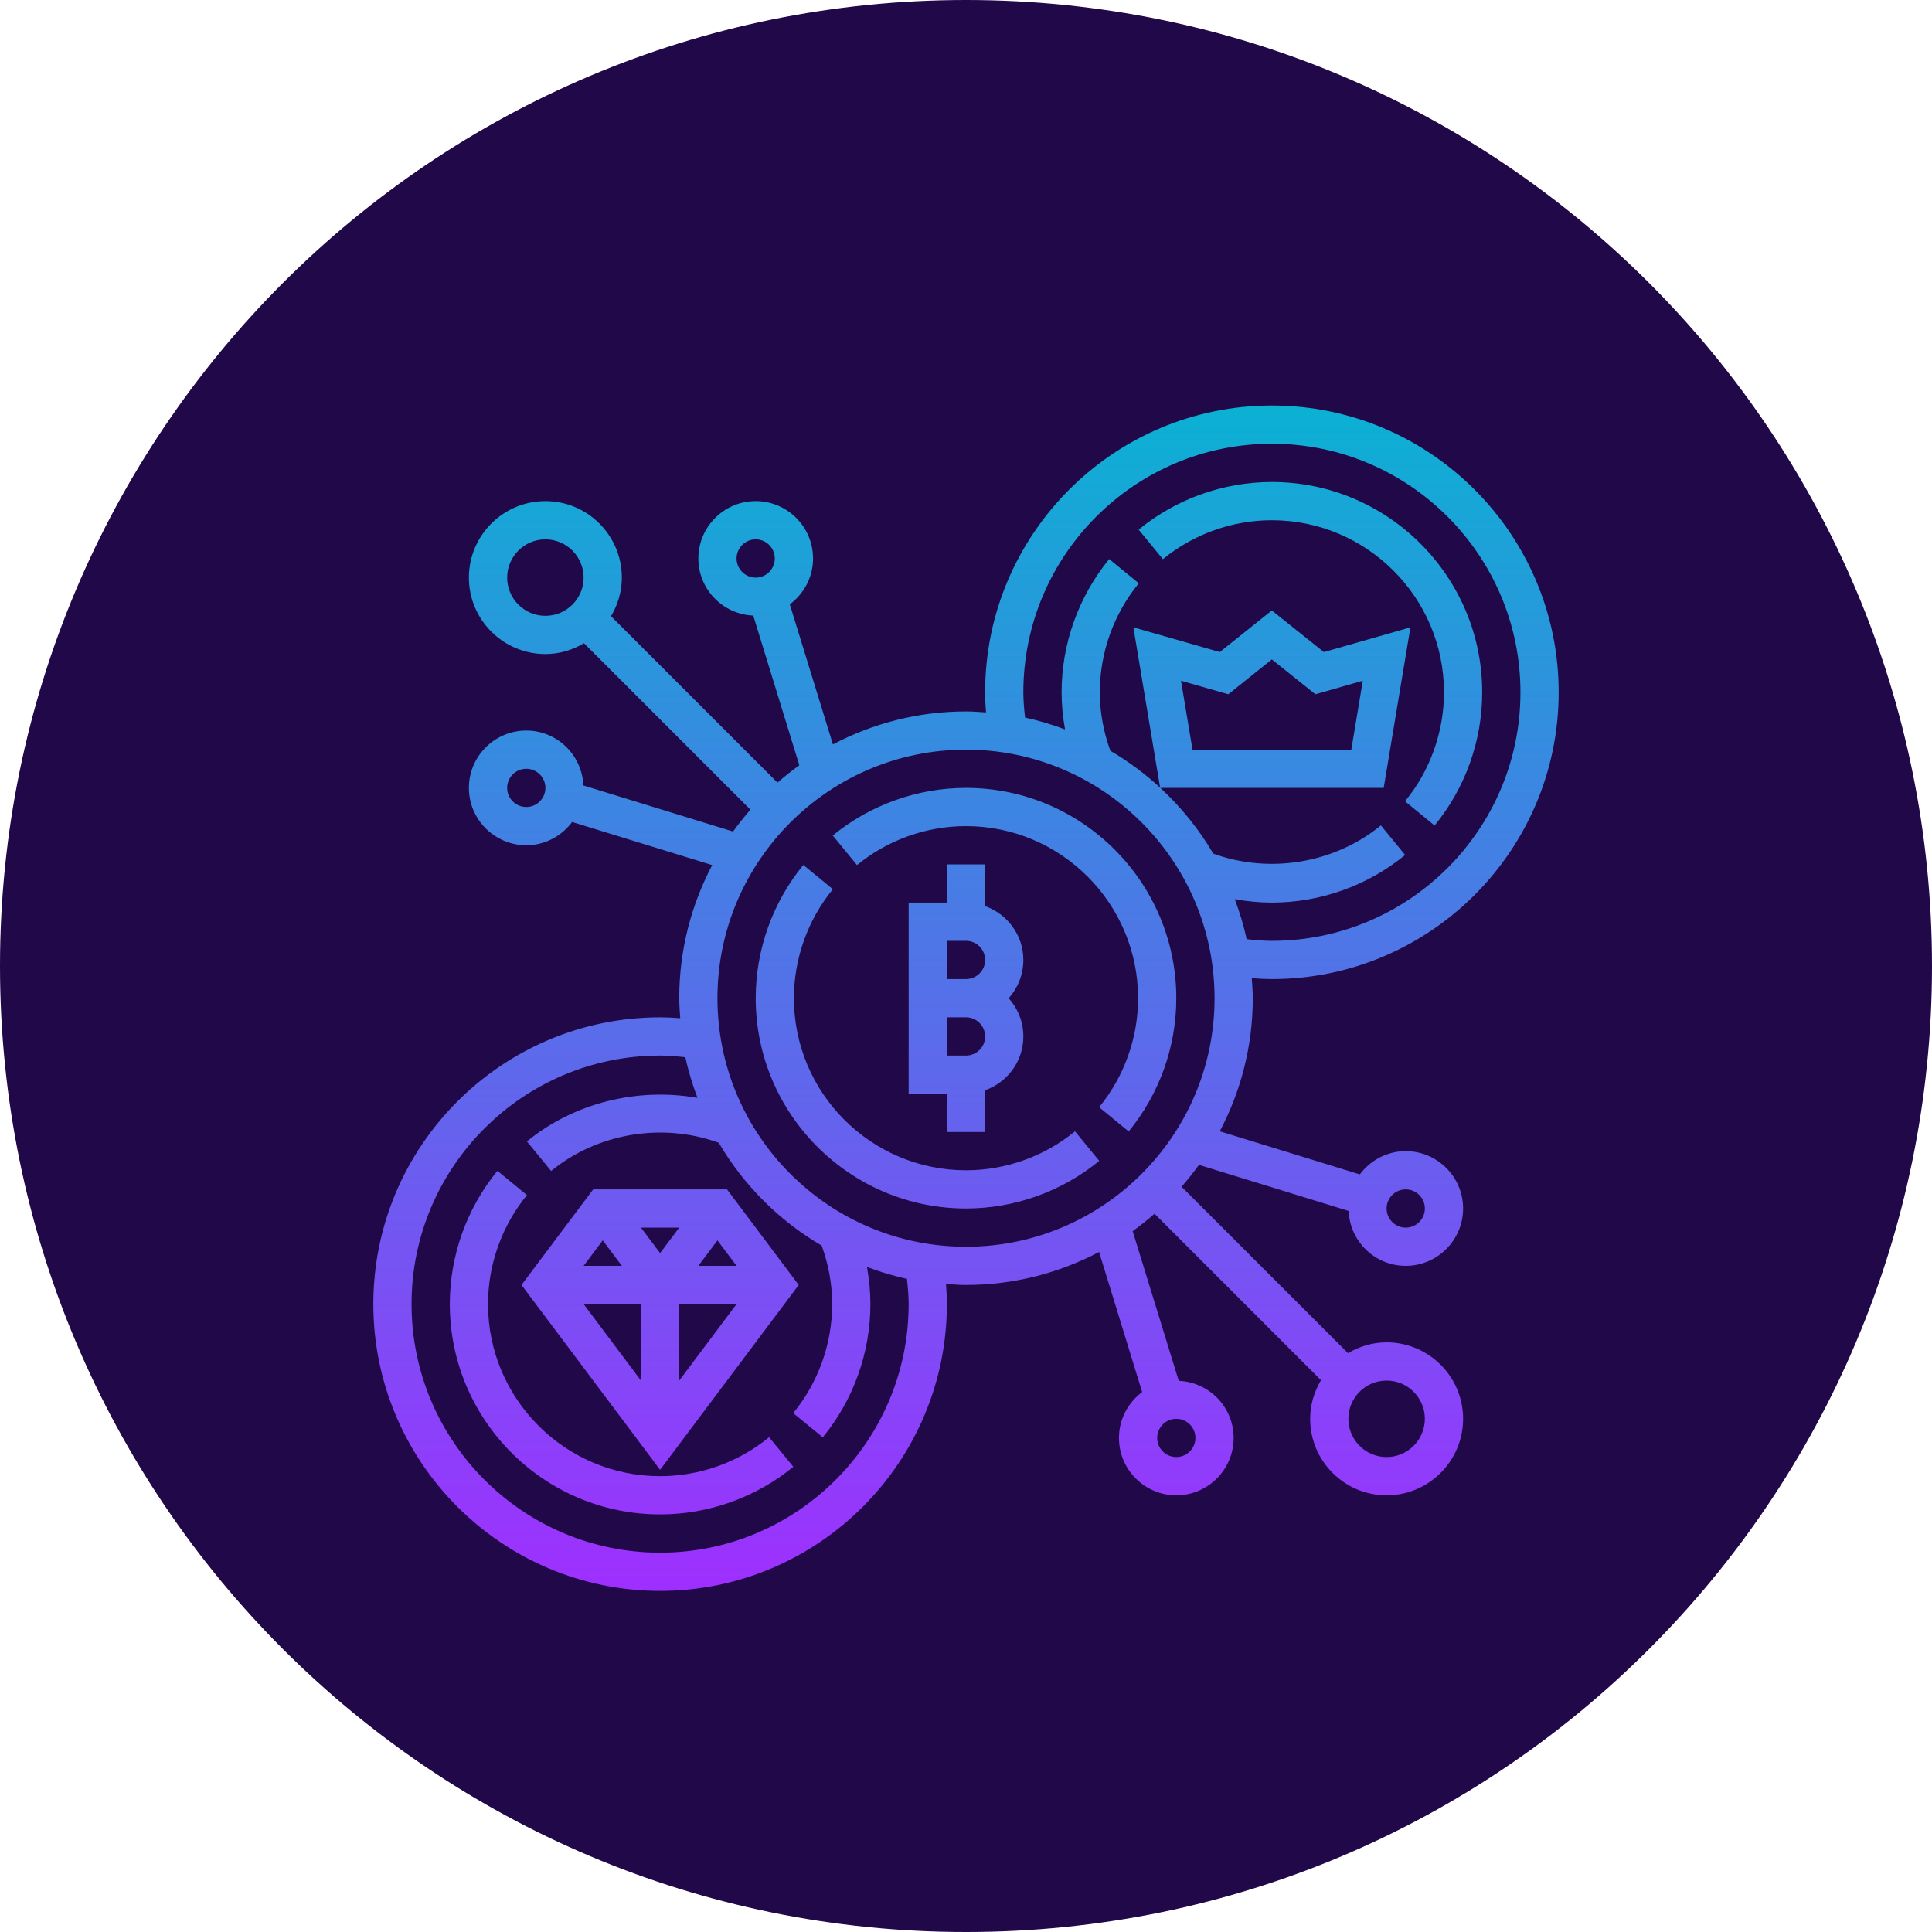 <svg width="60" height="60" viewBox="0 0 60 60" fill="none" xmlns="http://www.w3.org/2000/svg">
<path d="M30 60C46.569 60 60 46.569 60 30C60 13.431 46.569 0 30 0C13.431 0 0 13.431 0 30C0 46.569 13.431 60 30 60Z" fill="#210849"/>
<path d="M29.406 26.844V28.031H28.219V33.969H29.406V35.156H30.594V33.859C31.283 33.614 31.781 32.961 31.781 32.188C31.781 31.732 31.609 31.315 31.326 31C31.609 30.685 31.781 30.268 31.781 29.812C31.781 29.039 31.283 28.386 30.594 28.14V26.844H29.406ZM30 32.781H29.406V31.594H30C30.328 31.594 30.594 31.86 30.594 32.188C30.594 32.515 30.328 32.781 30 32.781ZM30 30.406H29.406V29.219H30C30.328 29.219 30.594 29.485 30.594 29.812C30.594 30.14 30.328 30.406 30 30.406ZM33.385 35.134L34.138 36.052C32.975 37.006 31.505 37.531 30 37.531C26.399 37.531 23.469 34.601 23.469 31C23.469 29.494 23.994 28.025 24.948 26.862L25.866 27.615C25.086 28.566 24.656 29.769 24.656 31C24.656 33.946 27.053 36.344 30 36.344C31.231 36.344 32.434 35.914 33.385 35.134ZM36.531 31C36.531 32.506 36.006 33.975 35.052 35.138L34.134 34.385C34.914 33.434 35.344 32.231 35.344 31C35.344 28.054 32.947 25.656 30 25.656C28.769 25.656 27.566 26.086 26.615 26.866L25.862 25.948C27.025 24.994 28.495 24.469 30 24.469C33.601 24.469 36.531 27.399 36.531 31ZM23.885 44.634L24.638 45.552C23.475 46.506 22.005 47.031 20.5 47.031C16.899 47.031 13.969 44.101 13.969 40.5C13.969 38.994 14.494 37.525 15.448 36.362L16.366 37.115C15.586 38.066 15.156 39.269 15.156 40.5C15.156 43.446 17.553 45.844 20.5 45.844C21.731 45.844 22.934 45.414 23.885 44.634ZM39.5 12.594C34.589 12.594 30.594 16.589 30.594 21.5C30.594 21.701 30.604 21.91 30.621 22.125C30.415 22.111 30.21 22.094 30 22.094C28.508 22.094 27.103 22.467 25.867 23.118L24.528 18.768C24.964 18.443 25.25 17.928 25.25 17.344C25.25 16.362 24.451 15.562 23.469 15.562C22.487 15.562 21.688 16.362 21.688 17.344C21.688 18.3 22.446 19.077 23.393 19.117L24.824 23.766C24.589 23.935 24.362 24.115 24.145 24.305L18.976 19.136C19.185 18.783 19.312 18.377 19.312 17.938C19.312 16.628 18.247 15.562 16.938 15.562C15.628 15.562 14.562 16.628 14.562 17.938C14.562 19.247 15.628 20.312 16.938 20.312C17.377 20.312 17.783 20.185 18.136 19.976L23.305 25.145C23.115 25.362 22.936 25.589 22.766 25.824L18.117 24.393C18.077 23.447 17.3 22.688 16.344 22.688C15.362 22.688 14.562 23.487 14.562 24.469C14.562 25.451 15.362 26.25 16.344 26.25C16.928 26.25 17.443 25.964 17.768 25.528L22.118 26.866C21.467 28.103 21.094 29.508 21.094 31C21.094 31.21 21.111 31.415 21.125 31.622C20.91 31.604 20.701 31.594 20.5 31.594C15.589 31.594 11.594 35.589 11.594 40.5C11.594 45.411 15.589 49.406 20.5 49.406C25.411 49.406 29.406 45.411 29.406 40.5C29.406 40.299 29.396 40.09 29.379 39.875C29.585 39.889 29.79 39.906 30 39.906C31.492 39.906 32.897 39.533 34.133 38.882L35.471 43.232C35.036 43.558 34.75 44.072 34.75 44.656C34.75 45.638 35.549 46.438 36.531 46.438C37.513 46.438 38.312 45.638 38.312 44.656C38.312 43.7 37.553 42.923 36.607 42.883L35.176 38.234C35.411 38.065 35.638 37.885 35.855 37.694L41.024 42.864C40.815 43.217 40.688 43.623 40.688 44.062C40.688 45.372 41.753 46.438 43.062 46.438C44.372 46.438 45.438 45.372 45.438 44.062C45.438 42.753 44.372 41.688 43.062 41.688C42.623 41.688 42.217 41.815 41.864 42.024L36.694 36.855C36.885 36.638 37.064 36.411 37.234 36.176L41.883 37.607C41.923 38.553 42.7 39.312 43.656 39.312C44.638 39.312 45.438 38.513 45.438 37.531C45.438 36.549 44.638 35.75 43.656 35.75C43.072 35.75 42.557 36.036 42.232 36.472L37.882 35.133C38.533 33.897 38.906 32.492 38.906 31C38.906 30.79 38.889 30.585 38.875 30.378C39.09 30.396 39.299 30.406 39.5 30.406C44.411 30.406 48.406 26.411 48.406 21.5C48.406 16.589 44.411 12.594 39.5 12.594ZM22.875 17.344C22.875 17.017 23.141 16.75 23.469 16.75C23.797 16.75 24.062 17.017 24.062 17.344C24.062 17.671 23.797 17.938 23.469 17.938C23.141 17.938 22.875 17.671 22.875 17.344ZM16.344 25.062C16.016 25.062 15.75 24.796 15.75 24.469C15.75 24.142 16.016 23.875 16.344 23.875C16.672 23.875 16.938 24.142 16.938 24.469C16.938 24.796 16.672 25.062 16.344 25.062ZM37.125 44.656C37.125 44.983 36.859 45.25 36.531 45.25C36.203 45.25 35.938 44.983 35.938 44.656C35.938 44.329 36.203 44.062 36.531 44.062C36.859 44.062 37.125 44.329 37.125 44.656ZM43.656 36.938C43.984 36.938 44.25 37.204 44.25 37.531C44.25 37.858 43.984 38.125 43.656 38.125C43.328 38.125 43.062 37.858 43.062 37.531C43.062 37.204 43.328 36.938 43.656 36.938ZM16.938 19.125C16.283 19.125 15.75 18.592 15.75 17.938C15.75 17.283 16.283 16.75 16.938 16.75C17.592 16.75 18.125 17.283 18.125 17.938C18.125 18.592 17.592 19.125 16.938 19.125ZM28.219 40.5C28.219 44.756 24.756 48.219 20.5 48.219C16.244 48.219 12.781 44.756 12.781 40.5C12.781 36.244 16.244 32.781 20.5 32.781C20.744 32.781 21.009 32.802 21.285 32.834C21.377 33.267 21.508 33.686 21.66 34.095C19.799 33.768 17.829 34.246 16.363 35.448L17.116 36.366C18.548 35.192 20.564 34.852 22.321 35.489C23.095 36.809 24.197 37.91 25.517 38.683C25.73 39.27 25.844 39.88 25.844 40.5C25.844 41.731 25.414 42.934 24.634 43.885L25.552 44.638C26.506 43.475 27.031 42.006 27.031 40.5C27.031 40.112 26.993 39.727 26.924 39.347C27.327 39.497 27.739 39.625 28.166 39.715C28.197 39.991 28.219 40.255 28.219 40.5ZM30 38.719C25.744 38.719 22.281 35.256 22.281 31C22.281 26.744 25.744 23.281 30 23.281C34.256 23.281 37.719 26.744 37.719 31C37.719 35.256 34.256 38.719 30 38.719ZM43.062 42.875C43.717 42.875 44.25 43.408 44.25 44.062C44.25 44.717 43.717 45.25 43.062 45.25C42.408 45.25 41.875 44.717 41.875 44.062C41.875 43.408 42.408 42.875 43.062 42.875ZM39.5 29.219C39.256 29.219 38.991 29.198 38.715 29.166C38.625 28.739 38.497 28.327 38.347 27.924C38.727 27.993 39.112 28.031 39.5 28.031C41.005 28.031 42.475 27.506 43.638 26.552L42.885 25.634C41.453 26.808 39.437 27.148 37.68 26.511C37.233 25.75 36.678 25.064 36.035 24.468H42.972L43.802 19.483L41.115 20.251L39.498 18.958L37.882 20.25L35.198 19.482L36.028 24.461C35.556 24.026 35.04 23.642 34.483 23.316C34.27 22.73 34.156 22.12 34.156 21.5C34.156 20.269 34.586 19.066 35.366 18.115L34.448 17.362C33.494 18.525 32.969 19.994 32.969 21.5C32.969 21.888 33.007 22.273 33.076 22.652C32.673 22.503 32.261 22.375 31.834 22.285C31.803 22.009 31.781 21.745 31.781 21.5C31.781 17.244 35.244 13.781 39.5 13.781C43.756 13.781 47.219 17.244 47.219 21.5C47.219 25.756 43.756 29.219 39.5 29.219ZM36.677 21.141L38.146 21.561L39.498 20.479L40.851 21.561L42.323 21.141L41.966 23.281H37.034L36.677 21.141ZM46.031 21.5C46.031 23.006 45.506 24.475 44.552 25.638L43.634 24.885C44.414 23.934 44.844 22.731 44.844 21.5C44.844 18.554 42.447 16.156 39.5 16.156C38.269 16.156 37.066 16.586 36.115 17.366L35.362 16.448C36.525 15.494 37.995 14.969 39.5 14.969C43.101 14.969 46.031 17.899 46.031 21.5ZM20.5 45.646L24.805 39.906L22.578 36.938H18.422L16.195 39.906L20.5 45.646ZM21.094 40.5H22.875L21.094 42.875V40.5ZM21.688 39.312L22.281 38.521L22.875 39.312H21.688ZM20.5 38.916L19.906 38.125H21.094L20.5 38.916ZM19.312 39.312H18.125L18.719 38.521L19.312 39.312ZM19.906 40.5V42.875L18.125 40.5H19.906Z" fill="url(#paint0_linear)"/>
<defs>
<linearGradient id="paint0_linear" x1="30" y1="49.406" x2="30" y2="12.594" gradientUnits="userSpaceOnUse">
<stop stop-color="#9F2FFF"/>
<stop offset="1" stop-color="#0BB1D3"/>
</linearGradient>
</defs>
</svg>
